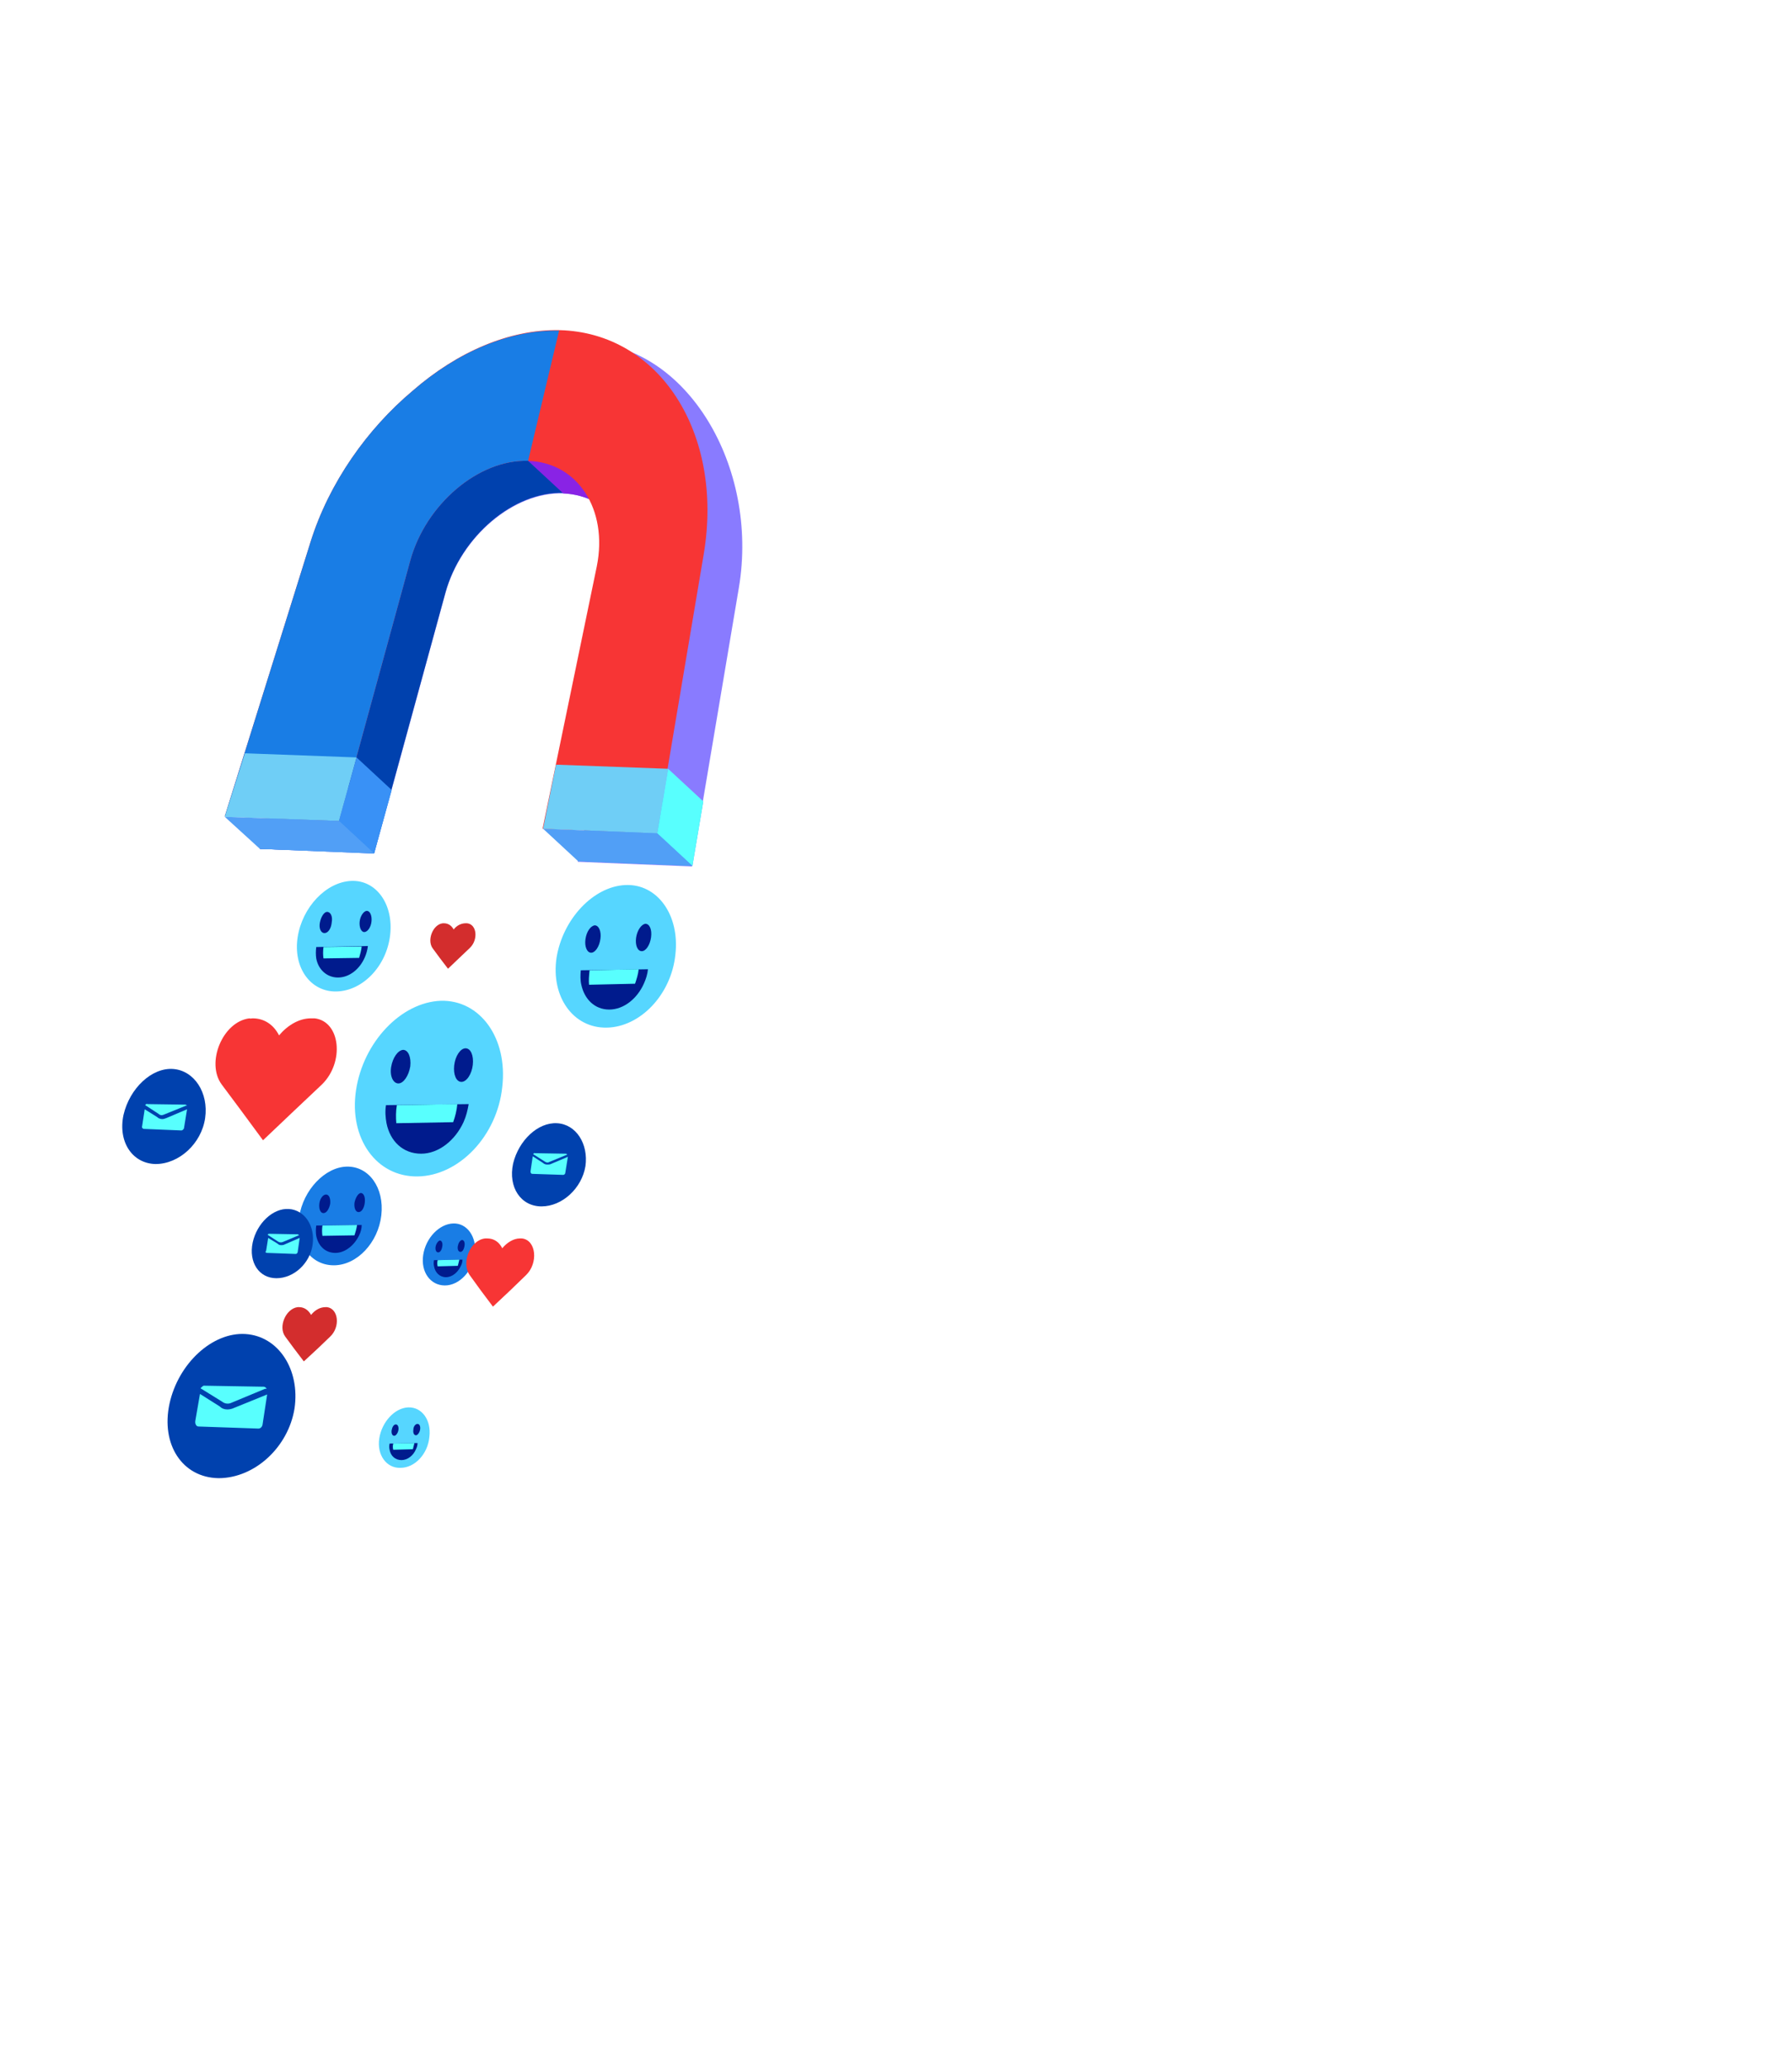 <?xml version="1.0" encoding="utf-8"?>
<!-- Generator: Adobe Illustrator 24.1.1, SVG Export Plug-In . SVG Version: 6.00 Build 0)  -->
<svg version="1.1" id="Capa_1" xmlns="http://www.w3.org/2000/svg" xmlns:xlink="http://www.w3.org/1999/xlink" x="0px" y="0px"
	 viewBox="0 0 346.8 400" enable-background="new 0 0 346.8 400" xml:space="preserve">
<g id="Capa_3">
	<g>
		<g>
			<path fill="#897BFF" d="M50.3,164.3l22.1,0.9l13.8-50.4c3-10.9,13.2-19.6,22.8-19.3c2.3,0.1,4.4,0.7,6.3,1.7
				c5.7,3.2,8.7,10.4,7,18.8l-10.5,50.8l22.1,0.9l9.1-54c3.9-23.4-10.1-46.9-29.5-47.4c-9.7-0.2-18.3,8.3-26.9,15.7
				c-8.8,7.4-16.2,17.7-19.8,29.3L50.3,164.3z"/>
			<path fill="#0041AE" d="M66.9,111.2l-16.6,53.1l22.1,0.8l13.8-50.4c3-10.9,13.2-19.6,22.8-19.3l6-25.2
				c-9.7-0.2-19.8,4.2-28.4,11.7C77.9,89.3,70.5,99.7,66.9,111.2z"/>
			<polygon fill="#519FF6" points="136.1,155.1 114.4,154.3 111.9,166.7 134,167.6 			"/>
			<polygon fill="#519FF6" points="54.2,152.1 50.3,164.3 72.4,165.2 75.8,152.9 			"/>
		</g>
		<path fill="#8923E5" d="M102.2,89.2l6.8,6.3c2.3,0.1,4.4,0.7,6.3,1.7l-1.1-2.9C107.2,88.4,102.2,89.2,102.2,89.2z"/>
		<g>
			<path fill="#F73535" d="M60.1,104.9L43.5,158l22.1,0.9l13.8-50.4c3-10.9,13.2-19.6,22.8-19.3s15.5,9.4,13.3,20.4L105,160.4
				l22.1,0.8l9.1-54c3.9-23.4-8.6-42.8-27.9-43.3c-9.7-0.2-19.8,4.2-28.4,11.7C71.1,83,63.7,93.4,60.1,104.9z"/>
			<path fill="#197DE5" d="M60.1,104.9L43.5,158l22.1,0.9l13.8-50.4c3-10.9,13.2-19.6,22.8-19.3l6-25.2c-9.7-0.2-19.8,4.2-28.4,11.7
				C71.1,83,63.7,93.4,60.1,104.9z"/>
			<polygon fill="#6FCEF6" points="129.3,148.8 107.6,148 105.1,160.4 127.2,161.3 			"/>
			<polygon fill="#6FCEF6" points="47.4,145.8 43.5,158.1 65.6,158.9 69,146.6 			"/>
		</g>
		<polygon fill="#3991F6" points="75.8,152.9 69,146.6 65.6,158.9 72.4,165.2 		"/>
		<polygon fill="#58FFFE" points="134,167.6 127.2,161.3 129.3,148.8 136.1,155.1 		"/>
		<polygon fill="#519FF6" points="50.3,164.3 43.5,158.1 65.6,158.9 72.4,165.2 		"/>
		<polygon fill="#519FF6" points="111.9,166.7 105.1,160.4 127.2,161.3 134,167.6 		"/>
	</g>
	<g>
		<path fill="#197DE5" d="M57.9,235.5c-0.8,5.2,2.2,9.4,6.7,9.4s8.6-4.4,9.2-9.7s-2.4-9.5-6.7-9.4C62.9,225.9,58.7,230.3,57.9,235.5
			z"/>
		<path fill="#001B8D" d="M61.2,237.2c-0.1,0.7-0.1,1.4,0,2l0,0c0.4,2,1.8,3.3,3.7,3.3s3.7-1.5,4.6-3.4l0,0c0.3-0.6,0.5-1.3,0.5-2
			L61.2,237.2z"/>
		<path fill="#001B8D" d="M68.6,232.8c-0.1,1,0.2,1.8,0.8,1.8c0.6,0,1.1-0.8,1.2-1.9c0.1-1-0.2-1.8-0.8-1.8
			C69.3,231,68.8,231.8,68.6,232.8z"/>
		<path fill="#001B8D" d="M61.8,233c-0.1,1,0.2,1.8,0.8,1.8s1.1-0.8,1.3-1.8c0.1-1-0.2-1.8-0.8-1.8S61.9,232,61.8,233z"/>
		<path fill="#58FFFE" d="M62.4,237.2c-0.1,0.7-0.1,1.4,0,2l0,0l6.2-0.1l0,0c0.2-0.6,0.4-1.3,0.5-2L62.4,237.2z"/>
	</g>
	<g>
		<path fill="#197DE5" d="M81.9,242.9c-0.5,3.3,1.4,5.9,4.2,5.9c2.8,0,5.4-2.8,5.8-6.1s-1.5-6-4.2-5.9
			C85,236.9,82.4,239.6,81.9,242.9z"/>
		<path fill="#001B8D" d="M84,243.9c-0.1,0.4-0.1,0.8,0,1.2l0,0c0.2,1.2,1.1,2.1,2.3,2.1c1.2,0,2.3-0.9,2.9-2.2l0,0
			c0.2-0.4,0.3-0.8,0.3-1.2L84,243.9z"/>
		<path fill="#001B8D" d="M88.6,241.2c-0.1,0.6,0.1,1.1,0.5,1.1s0.7-0.5,0.8-1.2c0.1-0.6-0.1-1.1-0.5-1.1
			C89,240.1,88.7,240.6,88.6,241.2z"/>
		<path fill="#001B8D" d="M84.3,241.3c-0.1,0.6,0.1,1.1,0.5,1.1s0.7-0.5,0.8-1.2c0.1-0.6-0.1-1.1-0.5-1.1
			C84.8,240.2,84.4,240.7,84.3,241.3z"/>
		<path fill="#58FFFE" d="M84.7,243.9c-0.1,0.4-0.1,0.8,0,1.2l0,0l3.9-0.1l0,0c0.1-0.4,0.2-0.8,0.3-1.2L84.7,243.9z"/>
	</g>
	<g>
		<path fill="#56D6FF" d="M68.9,211c-1.4,9.3,3.9,16.8,11.9,16.7s15.4-7.8,16.4-17.3c1.1-9.5-4.3-16.9-11.9-16.7
			C77.6,194,70.3,201.7,68.9,211z"/>
		<path fill="#001B8D" d="M74.7,213.9c-0.2,1.2-0.1,2.4,0.1,3.5l0,0c0.7,3.5,3.2,5.9,6.7,5.9c3.4,0,6.6-2.6,8.2-6.1l0,0
			c0.5-1.1,0.8-2.3,1-3.5L74.7,213.9z"/>
		<path fill="#001B8D" d="M87.9,206.2c-0.2,1.8,0.4,3.2,1.4,3.2s2-1.5,2.2-3.3s-0.4-3.2-1.4-3.2S88.1,204.4,87.9,206.2z"/>
		<path fill="#001B8D" d="M75.7,206.5c-0.3,1.8,0.4,3.2,1.4,3.2s2-1.5,2.3-3.3c0.2-1.8-0.4-3.2-1.4-3.2
			C77,203.3,76,204.7,75.7,206.5z"/>
		<path fill="#58FFFE" d="M76.8,213.9c-0.2,1.2-0.2,2.4-0.1,3.5l0,0l11-0.2l0,0c0.4-1.1,0.7-2.3,0.8-3.5L76.8,213.9z"/>
	</g>
	<g>
		<path fill="#56D6FF" d="M57.6,181.4c-0.9,5.9,2.5,10.6,7.5,10.5c5.1-0.1,9.7-4.9,10.4-10.9c0.7-6-2.7-10.7-7.5-10.5
			C63.1,170.7,58.5,175.6,57.6,181.4z"/>
		<path fill="#001B8D" d="M61.2,183.3c-0.1,0.8-0.1,1.5,0,2.2l0,0c0.4,2.2,2.1,3.7,4.2,3.7c2.2,0,4.2-1.6,5.2-3.9l0,0
			c0.3-0.7,0.5-1.4,0.6-2.2L61.2,183.3z"/>
		<path fill="#001B8D" d="M69.6,178.4c-0.1,1.1,0.3,2,0.9,2s1.3-0.9,1.4-2.1c0.1-1.1-0.3-2-0.9-2C70.4,176.3,69.7,177.3,69.6,178.4z
			"/>
		<path fill="#001B8D" d="M61.9,178.6c-0.2,1.1,0.2,2,0.9,2s1.3-0.9,1.4-2.1c0.2-1.1-0.2-2-0.9-2C62.7,176.5,62.1,177.5,61.9,178.6z
			"/>
		<path fill="#58FFFE" d="M62.6,183.3c-0.1,0.8-0.1,1.5,0,2.2l0,0l6.9-0.1l0,0c0.2-0.7,0.4-1.4,0.5-2.2L62.6,183.3z"/>
	</g>
	<g>
		<path fill="#56D6FF" d="M107.7,185.4c-1.1,7.5,3.2,13.6,9.7,13.5s12.5-6.4,13.3-14.1c0.9-7.7-3.5-13.8-9.7-13.5
			C114.8,171.6,108.9,177.9,107.7,185.4z"/>
		<path fill="#001B8D" d="M112.4,187.8c-0.1,1-0.1,2,0.1,2.8l0,0c0.6,2.8,2.6,4.8,5.4,4.8s5.4-2.1,6.7-5l0,0
			c0.4-0.9,0.7-1.8,0.8-2.8L112.4,187.8z"/>
		<path fill="#001B8D" d="M123.1,181.5c-0.2,1.5,0.3,2.6,1.1,2.6c0.8,0,1.6-1.2,1.8-2.7c0.2-1.5-0.3-2.6-1.1-2.6
			C124.1,178.9,123.3,180.1,123.1,181.5z"/>
		<path fill="#001B8D" d="M113.3,181.8c-0.2,1.4,0.3,2.6,1.1,2.6c0.8,0,1.6-1.2,1.8-2.7c0.2-1.4-0.3-2.6-1.1-2.6
			C114.3,179.2,113.5,180.3,113.3,181.8z"/>
		<path fill="#58FFFE" d="M114.1,187.8c-0.1,1-0.2,2-0.1,2.8l0,0l8.9-0.2l0,0c0.3-0.9,0.6-1.8,0.7-2.8L114.1,187.8z"/>
	</g>
	<g>
		<path fill="#0041AE" d="M32.8,271.7c-1.7,7.9,2.5,14.3,9.5,14.4c7,0,13.5-6,14.7-13.5c1.1-7.5-3.1-14-9.5-14.4
			C41.1,257.8,34.5,263.9,32.8,271.7z"/>
		<g>
			<path fill="#58FFFE" d="M38.8,268.7L38.8,268.7C38.9,268.7,38.9,268.7,38.8,268.7l4.2,2.6c0.5,0.4,1.2,0.5,1.8,0.2l6.5-2.7
				c0.1,0,0.2,0,0.3,0c-0.1-0.2-0.3-0.4-0.6-0.4l-11.6-0.2C39.2,268.3,39,268.5,38.8,268.7z"/>
			<path fill="#58FFFE" d="M38.4,276.1l11.6,0.4c0.4,0,0.7-0.3,0.8-0.7l0.9-5.9l-6.4,2.6c-0.4,0.2-0.9,0.3-1.3,0.3
				c-0.6,0-1.1-0.2-1.5-0.6l-3.8-2.4l-0.9,5.2C37.7,275.6,38,276.1,38.4,276.1z"/>
		</g>
	</g>
	<g>
		<path fill="#0041AE" d="M48.9,240.5c-0.8,3.8,1.2,6.9,4.6,6.9c3.4,0,6.5-2.9,7-6.5s-1.5-6.7-4.6-6.9
			C52.8,233.8,49.7,236.8,48.9,240.5z"/>
		<g>
			<path fill="#58FFFE" d="M51.8,239L51.8,239C51.8,239,51.9,239,51.8,239l2,1.3c0.3,0.2,0.6,0.2,0.9,0.1l3.1-1.3h0.1
				c-0.1-0.1-0.2-0.2-0.3-0.2l-5.5-0.1C52,238.8,51.9,238.8,51.8,239z"/>
			<path fill="#58FFFE" d="M51.7,242.5l5.5,0.2c0.2,0,0.3-0.1,0.4-0.3l0.4-2.8l-3,1.3c-0.2,0.1-0.4,0.1-0.6,0.1
				c-0.3,0-0.5-0.1-0.7-0.3l-1.8-1.1l-0.4,2.5C51.3,242.3,51.4,242.5,51.7,242.5z"/>
		</g>
	</g>
	<g>
		<path fill="#0041AE" d="M23.9,215.8c-1.1,5.2,1.7,9.4,6.2,9.5c4.6,0,8.9-4,9.6-8.9c0.7-4.9-2.1-9.2-6.2-9.5S25.1,210.6,23.9,215.8
			z"/>
		<g>
			<path fill="#58FFFE" d="M28.1,213.9L28.1,213.9L28.1,213.9l2.6,1.7c0.3,0.3,0.7,0.3,1.1,0.1L36,214c0.1,0,0.1,0,0.2,0
				c-0.1-0.1-0.2-0.2-0.4-0.2l-7.2-0.1C28.4,213.6,28.2,213.7,28.1,213.9z"/>
			<path fill="#58FFFE" d="M27.9,218.5l7.2,0.3c0.2,0,0.4-0.2,0.5-0.4l0.6-3.7l-4,1.7c-0.3,0.1-0.5,0.2-0.8,0.2s-0.7-0.1-1-0.4
				l-2.4-1.5l-0.5,3.3C27.4,218.2,27.6,218.5,27.9,218.5z"/>
		</g>
	</g>
	<g>
		<path fill="#0041AE" d="M99.3,225.2c-1,4.6,1.5,8.3,5.5,8.3s7.8-3.5,8.5-7.8c0.6-4.3-1.8-8.1-5.5-8.3
			C104.1,217.2,100.4,220.7,99.3,225.2z"/>
		<g>
			<path fill="#58FFFE" d="M103.2,223.4L103.2,223.4L103.2,223.4l2.2,1.4c0.3,0.2,0.6,0.3,0.9,0.1l3.4-1.4h0.1
				c-0.1-0.1-0.2-0.2-0.3-0.2l-6-0.1C103.4,223.1,103.3,223.2,103.2,223.4z"/>
			<path fill="#58FFFE" d="M103,227.2l6,0.2c0.2,0,0.4-0.2,0.4-0.4l0.5-3.1l-3.3,1.4c-0.2,0.1-0.5,0.1-0.7,0.1
				c-0.3,0-0.6-0.1-0.8-0.3l-2-1.3l-0.4,2.7C102.6,227,102.8,227.2,103,227.2z"/>
		</g>
	</g>
	<g>
		<path fill="#D32D2D" d="M57.9,253c1,0,1.8,0.6,2.3,1.5c0.8-1,1.8-1.5,2.8-1.5c0.1,0,0.2,0,0.3,0c2.2,0.3,2.6,3.8,0.6,5.7l-2.4,2.3
			l-2.7,2.5l-1.9-2.5l-1.7-2.3c-1.4-1.9,0.1-5.4,2.4-5.7C57.7,253,57.8,253,57.9,253z"/>
	</g>
	<g>
		<path fill="#D32D2D" d="M85.9,178.7c0.9,0,1.5,0.5,1.9,1.2c0.6-0.8,1.5-1.2,2.3-1.2c0.1,0,0.2,0,0.3,0c1.9,0.2,2.2,3.2,0.5,4.8
			l-2,1.9l-2.2,2.1l-1.6-2.1l-1.4-1.9c-1.1-1.6,0.1-4.6,2-4.8C85.8,178.7,85.9,178.7,85.9,178.7z"/>
	</g>
	<g>
		<path fill="#F73535" d="M48.9,197.1c2.3,0,4.1,1.3,5.1,3.3c1.7-2,3.9-3.3,6.2-3.3c0.2,0,0.5,0,0.7,0c5,0.6,5.8,8.5,1.4,12.8
			l-5.4,5.1l-6,5.7l-4.2-5.7l-3.8-5.1c-3.1-4.2,0.2-12.2,5.4-12.8C48.4,197.2,48.6,197.1,48.9,197.1z"/>
	</g>
	<g>
		<path fill="#F73535" d="M94.3,239.7c1.3,0,2.3,0.7,2.9,1.9c0.9-1.1,2.2-1.9,3.4-1.9c0.1,0,0.3,0,0.4,0c2.8,0.3,3.2,4.8,0.8,7.1
			l-3,2.9l-3.4,3.2l-2.4-3.2l-2.1-2.9c-1.7-2.4,0.1-6.8,3-7.1C94,239.7,94.2,239.7,94.3,239.7z"/>
	</g>
	<path fill="#D49AF0" d="M74.3,279c-0.3,2.3,1.3,4.4,3.4,4.6s4.1-1.4,4.3-3.8s-1.3-4.4-3.4-4.6C76.5,275,74.6,276.7,74.3,279z"/>
	<g>
		<path fill="#56D6FF" d="M73.4,278.4c-0.5,3.2,1.4,5.8,4.1,5.7c2.8,0,5.3-2.7,5.6-6c0.4-3.3-1.5-5.8-4.1-5.7
			C76.4,272.5,73.9,275.2,73.4,278.4z"/>
		<path fill="#001B8D" d="M75.4,279.4c-0.1,0.4-0.1,0.8,0,1.2l0,0c0.2,1.2,1.1,2,2.3,2c1.2,0,2.3-0.9,2.8-2.1l0,0
			c0.2-0.4,0.3-0.8,0.3-1.2L75.4,279.4z"/>
		<path fill="#001B8D" d="M80,276.7c-0.1,0.6,0.1,1.1,0.5,1.1c0.3,0,0.7-0.5,0.8-1.1c0.1-0.6-0.1-1.1-0.5-1.1S80,276.1,80,276.7z"/>
		<path fill="#001B8D" d="M75.8,276.8c-0.1,0.6,0.1,1.1,0.5,1.1c0.3,0,0.7-0.5,0.8-1.1c0.1-0.6-0.1-1.1-0.5-1.1
			C76.2,275.7,75.9,276.2,75.8,276.8z"/>
		<path fill="#58FFFE" d="M76.1,279.4c-0.1,0.4-0.1,0.8,0,1.2l0,0l3.8-0.1l0,0c0.1-0.4,0.2-0.8,0.3-1.2L76.1,279.4z"/>
	</g>
</g>
</svg>
